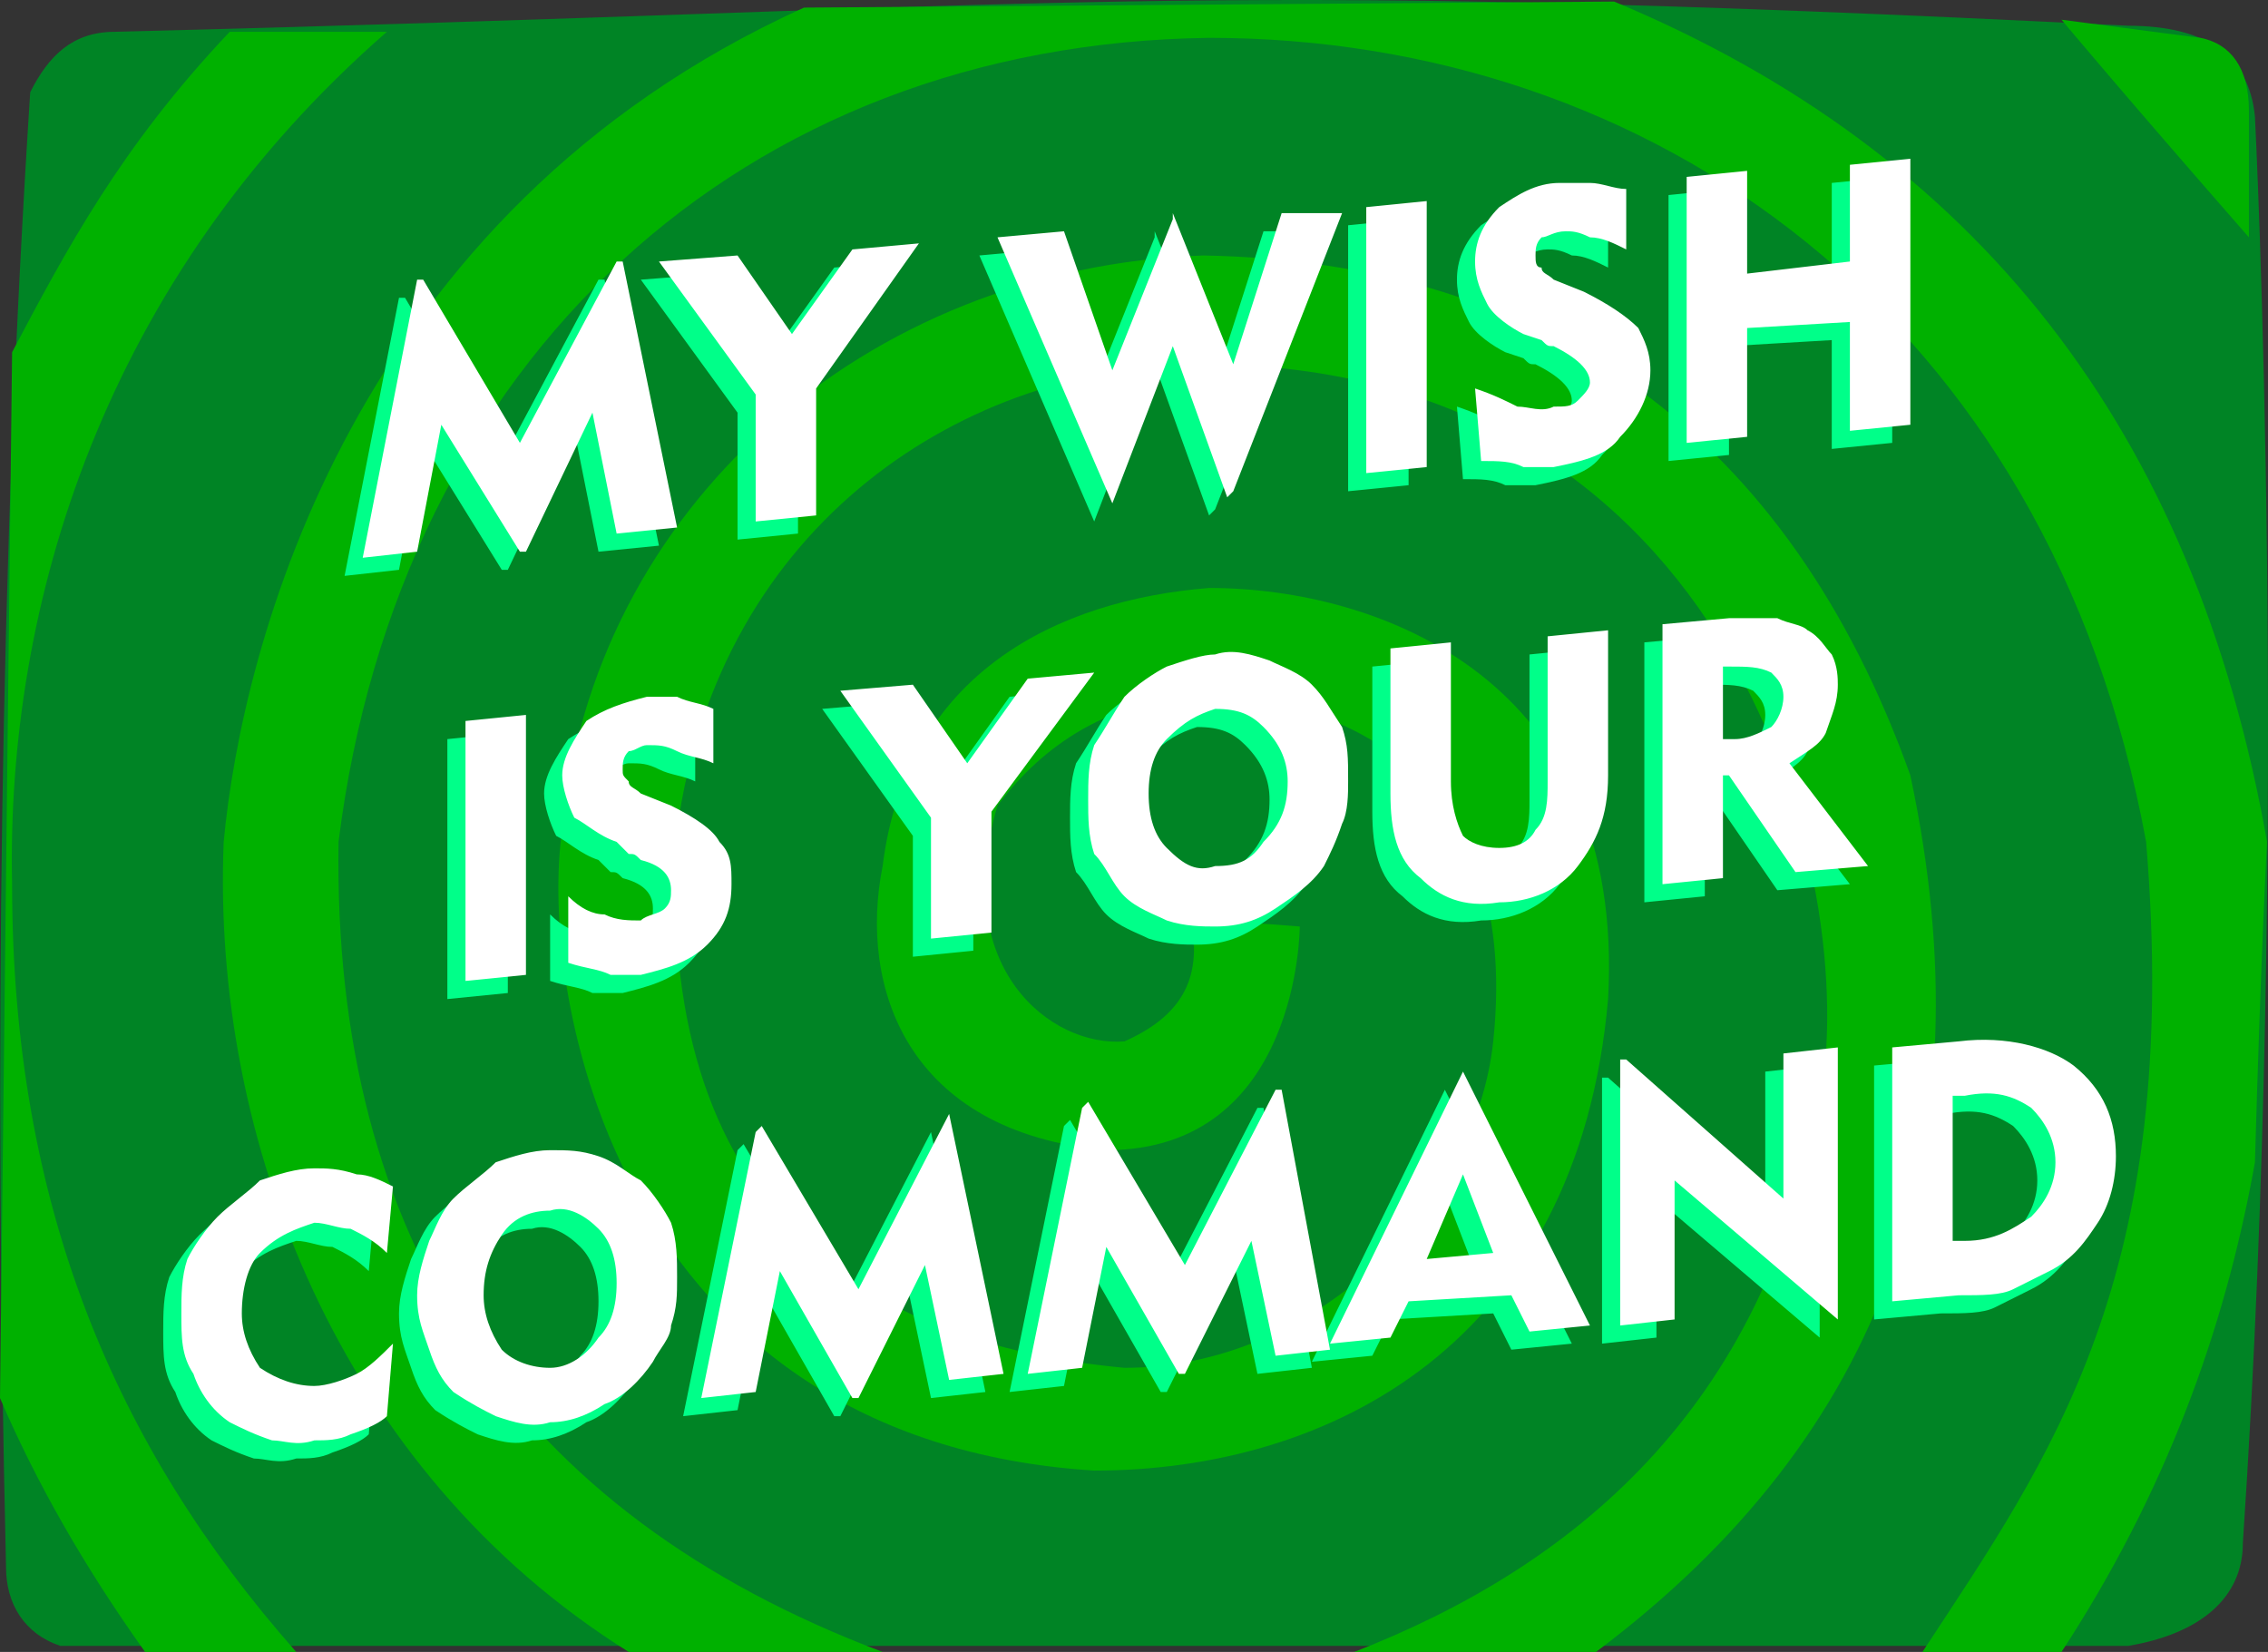 <?xml version="1.0" encoding="UTF-8" standalone="no"?>
<svg
   width="375.16"
   height="273.259"
   viewBox="0 0 375.16 273.259"
   version="1.1"
   id="svg25"
   sodipodi:docname="cb-layer-1415.svg"
   xmlns:inkscape="http://www.inkscape.org/namespaces/inkscape"
   xmlns:sodipodi="http://sodipodi.sourceforge.net/DTD/sodipodi-0.dtd"
   xmlns="http://www.w3.org/2000/svg"
   xmlns:svg="http://www.w3.org/2000/svg">
  <rect x="0" y="0" width="375.16" height="273.259" fill="#333333" stroke="none"/>
  <sodipodi:namedview
     id="namedview27"
     pagecolor="#ffffff"
     bordercolor="#666666"
     borderopacity="1.0"
     inkscape:pageshadow="2"
     inkscape:pageopacity="0.0"
     inkscape:pagecheckerboard="0" />
  <defs
     id="defs7">
    <radialGradient
       cx="159.819"
       cy="159.486"
       r="210.923"
       id="id-112298"
       fx="159.819"
       fy="159.486"
       gradientTransform="scale(1.174,0.852)"
       gradientUnits="userSpaceOnUse">
      <stop
         stop-color="#008425"
         offset="0%"
         id="stop2" />
      <stop
         stop-color="#008425"
         offset="100%"
         id="stop4" />
    </radialGradient>
  </defs>
  <g
     transform="translate(0,0.259)"
     id="id-112299">
    <g
       id="id-112300">
      <path
         d="M 19,5 C 12,5 8,9 5,15 0,92 -1,174 1,259 c 0,6 3,11 9,13 h 342 c 12,-2 19,-8 19,-17 8,-119 2,-236 2,-236 C 372,9 365,4 352,4 192,-4 179,1 19,5 Z"
         fill="url(#id-112298)"
         id="id-112301"
         style="fill:url(#id-112298)" />
      <path
         d="M 38,5 C 20,24 11,41 2,58 L 0,231 c 6,14 14,28 24,42 17,0 25,0 25,0 C 19,239 2,199 2,146 1,100 17,46 64,5 Z"
         fill="#00b100"
         id="id-112302" />
      <path
         d="m 104,273 h 42 C 85,250 55,205 56,139 66,59 123,7 200,6 c 73,0 139,46 155,133 6,72 -16,102 -37,134 h 23 c 17,-26 27,-53 32,-81 1,-35 2,-53 2,-53 C 363,71 327,25 267,0 L 133,1 C 58,35 40,107 37,139 c -2,49 19,104 67,134 z"
         fill="#00b100"
         id="id-112303" />
      <path
         d="M 264,273 C 312,237 329,189 316,128 296,72 256,43 199,42 143,44 98,84 93,137 c -4,27 9,101 88,106 39,0 80,-21 85,-78 3,-53 -38,-68 -66,-68 -25,2 -50,14 -54,46 -4,20 4,44 37,47 32,0 32,-37 32,-37 -12,-1 -18,-1 -18,-1 2,10 -2,16 -11,20 -12,1 -29,-12 -21,-39 6,-8 17,-18 35,-18 18,0 52,10 47,57 -3,28 -30,54 -61,54 -43,-4 -78,-26 -74,-89 7,-51 48,-77 87,-77 88,0 109,86 102,122 -9,51 -41,77 -77,91 27,0 40,0 40,0 z"
         fill="#00b100"
         id="id-112304" />
      <path
         d="M 372,39 C 351,15 341,3 341,3 c 15,2 23,3 23,3 5,1 8,5 8,12 z"
         fill="#00b100"
         id="id-112305" />
    </g>
    <path
       d="m 49,241 c 2,0 4,0 6,-1 3,-1 5,-2 6,-3 l 1,-12 c -2,2 -4,4 -6,5 -2,1 -5,2 -7,2 -3,0 -6,-1 -9,-3 -2,-3 -3,-6 -3,-9 0,-4 1,-8 3,-10 3,-3 6,-4 9,-5 2,0 4,1 6,1 2,1 4,2 6,4 l 1,-11 c -2,-1 -4,-2 -6,-2 -3,-1 -5,-1 -7,-1 -3,0 -6,1 -9,2 -2,2 -5,4 -7,6 -2,2 -4,5 -5,7 -1,3 -1,6 -1,9 0,4 0,7 2,10 1,3 3,6 6,8 2,1 4,2 7,3 2,0 4,1 7,0 z m 39,-3 c 3,0 6,-1 9,-3 3,-1 6,-4 8,-7 1,-2 3,-4 3,-6 1,-3 1,-5 1,-8 0,-3 0,-6 -1,-9 -1,-2 -3,-5 -5,-7 -2,-1 -4,-3 -7,-4 -3,-1 -5,-1 -8,-1 -3,0 -6,1 -9,2 -2,2 -5,4 -7,6 -2,2 -3,5 -4,7 -1,3 -2,6 -2,9 0,4 1,6 2,9 1,3 2,5 4,7 3,2 5,3 7,4 3,1 6,2 9,1 z m 0,-9 c -3,0 -6,-1 -8,-3 -2,-3 -3,-6 -3,-9 0,-4 1,-7 3,-10 2,-3 5,-4 8,-4 3,-1 6,1 8,3 2,2 3,5 3,9 0,4 -1,7 -3,9 -2,3 -5,5 -8,5 z m 51,5 11,-22 4,19 9,-1 -9,-43 v 0 l -15,29 -16,-27 -1,1 -9,44 9,-1 4,-20 12,21 z m 54,-4 11,-22 4,19 9,-1 -8,-43 h -1 l -15,29 -16,-27 -1,1 -9,44 9,-1 4,-20 12,21 z m 34,-6 3,-6 17,-1 3,6 10,-1 -21,-42 v 0 l -22,45 z m 17,-14 -11,1 6,-14 z m 57,11 v -45 l -9,1 v 24 l -26,-23 h -1 v 44 l 9,-1 v -23 z m 20,-4 c 4,0 7,0 9,-1 2,-1 4,-2 6,-3 4,-2 6,-5 8,-8 2,-3 3,-7 3,-11 0,-6 -2,-11 -7,-15 -4,-3 -11,-5 -19,-4 l -11,1 v 42 z m -1,-9 v -24 h 2 c 5,-1 8,0 11,2 2,2 4,5 4,9 0,4 -2,7 -4,9 -3,2 -6,4 -11,4 z"
       fill="#00ff89"
       id="id-112306"
       fill-rule="nonzero" />
    <path
       d="m 84,164 v -43 l -10,1 v 43 z m 19,0 c 4,-1 8,-2 11,-5 3,-3 4,-6 4,-10 0,-3 0,-5 -2,-7 -1,-2 -4,-4 -8,-6 l -5,-2 c -1,-1 -2,-1 -2,-2 -1,-1 -1,-1 -1,-2 0,-1 0,-2 1,-3 1,0 2,-1 3,-1 2,0 3,0 5,1 2,1 4,1 6,2 v -9 c -2,-1 -4,-1 -6,-2 -2,0 -3,0 -5,0 -4,1 -7,2 -10,4 -2,3 -4,6 -4,9 0,2 1,5 2,7 2,1 4,3 7,4 l 2,2 c 1,0 1,0 2,1 4,1 5,3 5,5 0,1 0,2 -1,3 -1,1 -3,1 -4,2 -2,0 -4,0 -6,-1 -2,0 -4,-1 -6,-3 v 11 c 3,1 5,1 7,2 1,0 3,0 5,0 z m 58,-7 v -20 l 17,-23 -11,1 -10,14 -9,-13 -12,1 15,21 v 20 z m 37,-1 c 4,0 7,-1 10,-3 3,-2 6,-4 8,-7 1,-2 2,-4 3,-7 1,-2 1,-5 1,-7 0,-4 0,-6 -1,-9 -2,-3 -3,-5 -5,-7 -2,-2 -5,-3 -7,-4 -3,-1 -6,-2 -9,-1 -2,0 -5,1 -8,2 -2,1 -5,3 -7,5 -2,3 -3,5 -5,8 -1,3 -1,6 -1,9 0,3 0,6 1,9 2,2 3,5 5,7 2,2 5,3 7,4 3,1 6,1 8,1 z m 0,-10 c -3,1 -5,0 -8,-3 -2,-2 -3,-5 -3,-9 0,-4 1,-7 3,-9 3,-3 5,-4 8,-5 4,0 6,1 8,3 3,3 4,6 4,9 0,4 -1,7 -4,10 -2,3 -4,4 -8,4 z m 47,6 c 5,0 10,-2 13,-6 3,-4 5,-8 5,-15 v -24 l -10,1 v 24 c 0,3 0,6 -2,8 -1,2 -3,3 -6,3 -3,0 -5,-1 -6,-2 -1,-2 -2,-5 -2,-9 v -23 l -10,1 v 24 c 0,6 1,11 5,14 3,3 7,5 13,4 z m 37,-4 v -17 h 1 l 11,16 12,-1 -13,-17 c 3,-2 5,-3 6,-5 1,-3 2,-5 2,-8 0,-1 0,-3 -1,-5 -1,-1 -2,-3 -4,-4 -1,-1 -3,-1 -5,-2 -2,0 -5,0 -8,0 l -11,1 v 43 z m 0,-23 v -12 h 1 c 3,0 5,0 7,1 1,1 2,2 2,4 0,2 -1,4 -2,5 -2,1 -4,2 -6,2 z"
       fill="#00ff89"
       id="id-112307"
       fill-rule="nonzero" />
    <path
       d="m 84,94 11,-23 4,20 10,-1 -9,-44 H 99 L 83,76 67,49 h -1 l -9,46 9,-1 4,-21 13,21 z m 48,-6 V 67 l 17,-24 -11,1 -10,14 -9,-13 -13,1 16,22 v 21 z m 49,-2 10,-26 9,25 1,-1 18,-46 h -10 l -8,25 -10,-25 v 1 l -10,25 -8,-23 -11,1 z m 52,-6 V 36 l -10,1 v 44 z m 21,0 c 5,-1 9,-2 11,-5 3,-3 5,-7 5,-11 0,-3 -1,-5 -2,-7 -2,-2 -5,-4 -9,-6 l -5,-2 c -1,-1 -2,-1 -2,-2 -1,0 -1,-1 -1,-2 0,-1 0,-2 1,-3 1,0 2,-1 4,-1 1,0 2,0 4,1 2,0 4,1 6,2 V 34 c -2,0 -4,-1 -6,-1 -1,0 -3,0 -5,0 -4,0 -7,2 -10,4 -3,3 -4,6 -4,9 0,3 1,5 2,7 1,2 4,4 6,5 l 3,1 c 1,1 1,1 2,1 4,2 6,4 6,6 0,1 -1,2 -2,3 -1,1 -2,1 -4,1 -2,1 -4,0 -6,0 -2,-1 -4,-2 -7,-3 l 1,12 c 3,0 5,0 7,1 1,0 3,0 5,0 z m 32,-5 V 57 l 17,-1 v 18 l 10,-1 V 29 l -10,1 v 16 l -17,2 V 31 l -10,1 v 44 z"
       fill="#00ff89"
       id="id-112308"
       fill-rule="nonzero" />
    <path
       d="m 52,238 c 2,0 4,0 6,-1 3,-1 5,-2 6,-3 l 1,-12 c -2,2 -4,4 -6,5 -2,1 -5,2 -7,2 -3,0 -6,-1 -9,-3 -2,-3 -3,-6 -3,-9 0,-4 1,-8 3,-10 3,-3 6,-4 9,-5 2,0 4,1 6,1 2,1 4,2 6,4 l 1,-11 c -2,-1 -4,-2 -6,-2 -3,-1 -5,-1 -7,-1 -3,0 -6,1 -9,2 -2,2 -5,4 -7,6 -2,2 -4,5 -5,7 -1,3 -1,6 -1,9 0,4 0,7 2,10 1,3 3,6 6,8 2,1 4,2 7,3 2,0 4,1 7,0 z m 39,-3 c 3,0 6,-1 9,-3 3,-1 6,-4 8,-7 1,-2 3,-4 3,-6 1,-3 1,-5 1,-8 0,-3 0,-6 -1,-9 -1,-2 -3,-5 -5,-7 -2,-1 -4,-3 -7,-4 -3,-1 -5,-1 -8,-1 -3,0 -6,1 -9,2 -2,2 -5,4 -7,6 -2,2 -3,5 -4,7 -1,3 -2,6 -2,9 0,4 1,6 2,9 1,3 2,5 4,7 3,2 5,3 7,4 3,1 6,2 9,1 z m 0,-9 c -3,0 -6,-1 -8,-3 -2,-3 -3,-6 -3,-9 0,-4 1,-7 3,-10 2,-3 5,-4 8,-4 3,-1 6,1 8,3 2,2 3,5 3,9 0,4 -1,7 -3,9 -2,3 -5,5 -8,5 z m 51,5 11,-22 4,19 9,-1 -9,-43 v 0 l -15,29 -16,-27 -1,1 -9,44 9,-1 4,-20 12,21 z m 54,-4 11,-22 4,19 9,-1 -8,-43 h -1 l -15,29 -16,-27 -1,1 -9,44 9,-1 4,-20 12,21 z m 34,-6 3,-6 17,-1 3,6 10,-1 -21,-42 v 0 l -22,45 z m 17,-14 -11,1 6,-14 z m 57,11 v -45 l -9,1 v 24 l -26,-23 h -1 v 44 l 9,-1 v -23 z m 20,-4 c 4,0 7,0 9,-1 2,-1 4,-2 6,-3 4,-2 6,-5 8,-8 2,-3 3,-7 3,-11 0,-6 -2,-11 -7,-15 -4,-3 -11,-5 -19,-4 l -11,1 v 42 z m -1,-9 v -24 h 2 c 5,-1 8,0 11,2 2,2 4,5 4,9 0,4 -2,7 -4,9 -3,2 -6,4 -11,4 z"
       fill="#ffffff"
       id="path18"
       fill-rule="nonzero" />
    <path
       d="m 87,161 v -43 l -10,1 v 43 z m 19,0 c 4,-1 8,-2 11,-5 3,-3 4,-6 4,-10 0,-3 0,-5 -2,-7 -1,-2 -4,-4 -8,-6 l -5,-2 c -1,-1 -2,-1 -2,-2 -1,-1 -1,-1 -1,-2 0,-1 0,-2 1,-3 1,0 2,-1 3,-1 2,0 3,0 5,1 2,1 4,1 6,2 v -9 c -2,-1 -4,-1 -6,-2 -2,0 -3,0 -5,0 -4,1 -7,2 -10,4 -2,3 -4,6 -4,9 0,2 1,5 2,7 2,1 4,3 7,4 l 2,2 c 1,0 1,0 2,1 4,1 5,3 5,5 0,1 0,2 -1,3 -1,1 -3,1 -4,2 -2,0 -4,0 -6,-1 -2,0 -4,-1 -6,-3 v 11 c 3,1 5,1 7,2 1,0 3,0 5,0 z m 58,-7 v -20 l 17,-23 -11,1 -10,14 -9,-13 -12,1 15,21 v 20 z m 37,-1 c 4,0 7,-1 10,-3 3,-2 6,-4 8,-7 1,-2 2,-4 3,-7 1,-2 1,-5 1,-7 0,-4 0,-6 -1,-9 -2,-3 -3,-5 -5,-7 -2,-2 -5,-3 -7,-4 -3,-1 -6,-2 -9,-1 -2,0 -5,1 -8,2 -2,1 -5,3 -7,5 -2,3 -3,5 -5,8 -1,3 -1,6 -1,9 0,3 0,6 1,9 2,2 3,5 5,7 2,2 5,3 7,4 3,1 6,1 8,1 z m 0,-10 c -3,1 -5,0 -8,-3 -2,-2 -3,-5 -3,-9 0,-4 1,-7 3,-9 3,-3 5,-4 8,-5 4,0 6,1 8,3 3,3 4,6 4,9 0,4 -1,7 -4,10 -2,3 -4,4 -8,4 z m 47,6 c 5,0 10,-2 13,-6 3,-4 5,-8 5,-15 v -24 l -10,1 v 24 c 0,3 0,6 -2,8 -1,2 -3,3 -6,3 -3,0 -5,-1 -6,-2 -1,-2 -2,-5 -2,-9 v -23 l -10,1 v 24 c 0,6 1,11 5,14 3,3 7,5 13,4 z m 37,-4 v -17 h 1 l 11,16 12,-1 -13,-17 c 3,-2 5,-3 6,-5 1,-3 2,-5 2,-8 0,-1 0,-3 -1,-5 -1,-1 -2,-3 -4,-4 -1,-1 -3,-1 -5,-2 -2,0 -5,0 -8,0 l -11,1 v 43 z m 0,-23 v -12 h 1 c 3,0 5,0 7,1 1,1 2,2 2,4 0,2 -1,4 -2,5 -2,1 -4,2 -6,2 z"
       fill="#ffffff"
       id="path20"
       fill-rule="nonzero" />
    <path
       d="m 87,91 11,-23 4,20 10,-1 -9,-44 h -1 L 86,73 70,46 h -1 l -9,46 9,-1 4,-21 13,21 z m 48,-6 V 64 l 17,-24 -11,1 -10,14 -9,-13 -13,1 16,22 v 21 z m 49,-2 10,-26 9,25 1,-1 18,-46 h -10 l -8,25 -10,-25 v 1 l -10,25 -8,-23 -11,1 z m 52,-6 V 33 l -10,1 v 44 z m 21,0 c 5,-1 9,-2 11,-5 3,-3 5,-7 5,-11 0,-3 -1,-5 -2,-7 -2,-2 -5,-4 -9,-6 l -5,-2 c -1,-1 -2,-1 -2,-2 -1,0 -1,-1 -1,-2 0,-1 0,-2 1,-3 1,0 2,-1 4,-1 1,0 2,0 4,1 2,0 4,1 6,2 V 31 c -2,0 -4,-1 -6,-1 -1,0 -3,0 -5,0 -4,0 -7,2 -10,4 -3,3 -4,6 -4,9 0,3 1,5 2,7 1,2 4,4 6,5 l 3,1 c 1,1 1,1 2,1 4,2 6,4 6,6 0,1 -1,2 -2,3 -1,1 -2,1 -4,1 -2,1 -4,0 -6,0 -2,-1 -4,-2 -7,-3 l 1,12 c 3,0 5,0 7,1 1,0 3,0 5,0 z m 32,-5 V 54 l 17,-1 v 18 l 10,-1 V 26 l -10,1 v 16 l -17,2 V 28 l -10,1 v 44 z"
       fill="#ffffff"
       id="path22"
       fill-rule="nonzero" />
  </g>
</svg>
